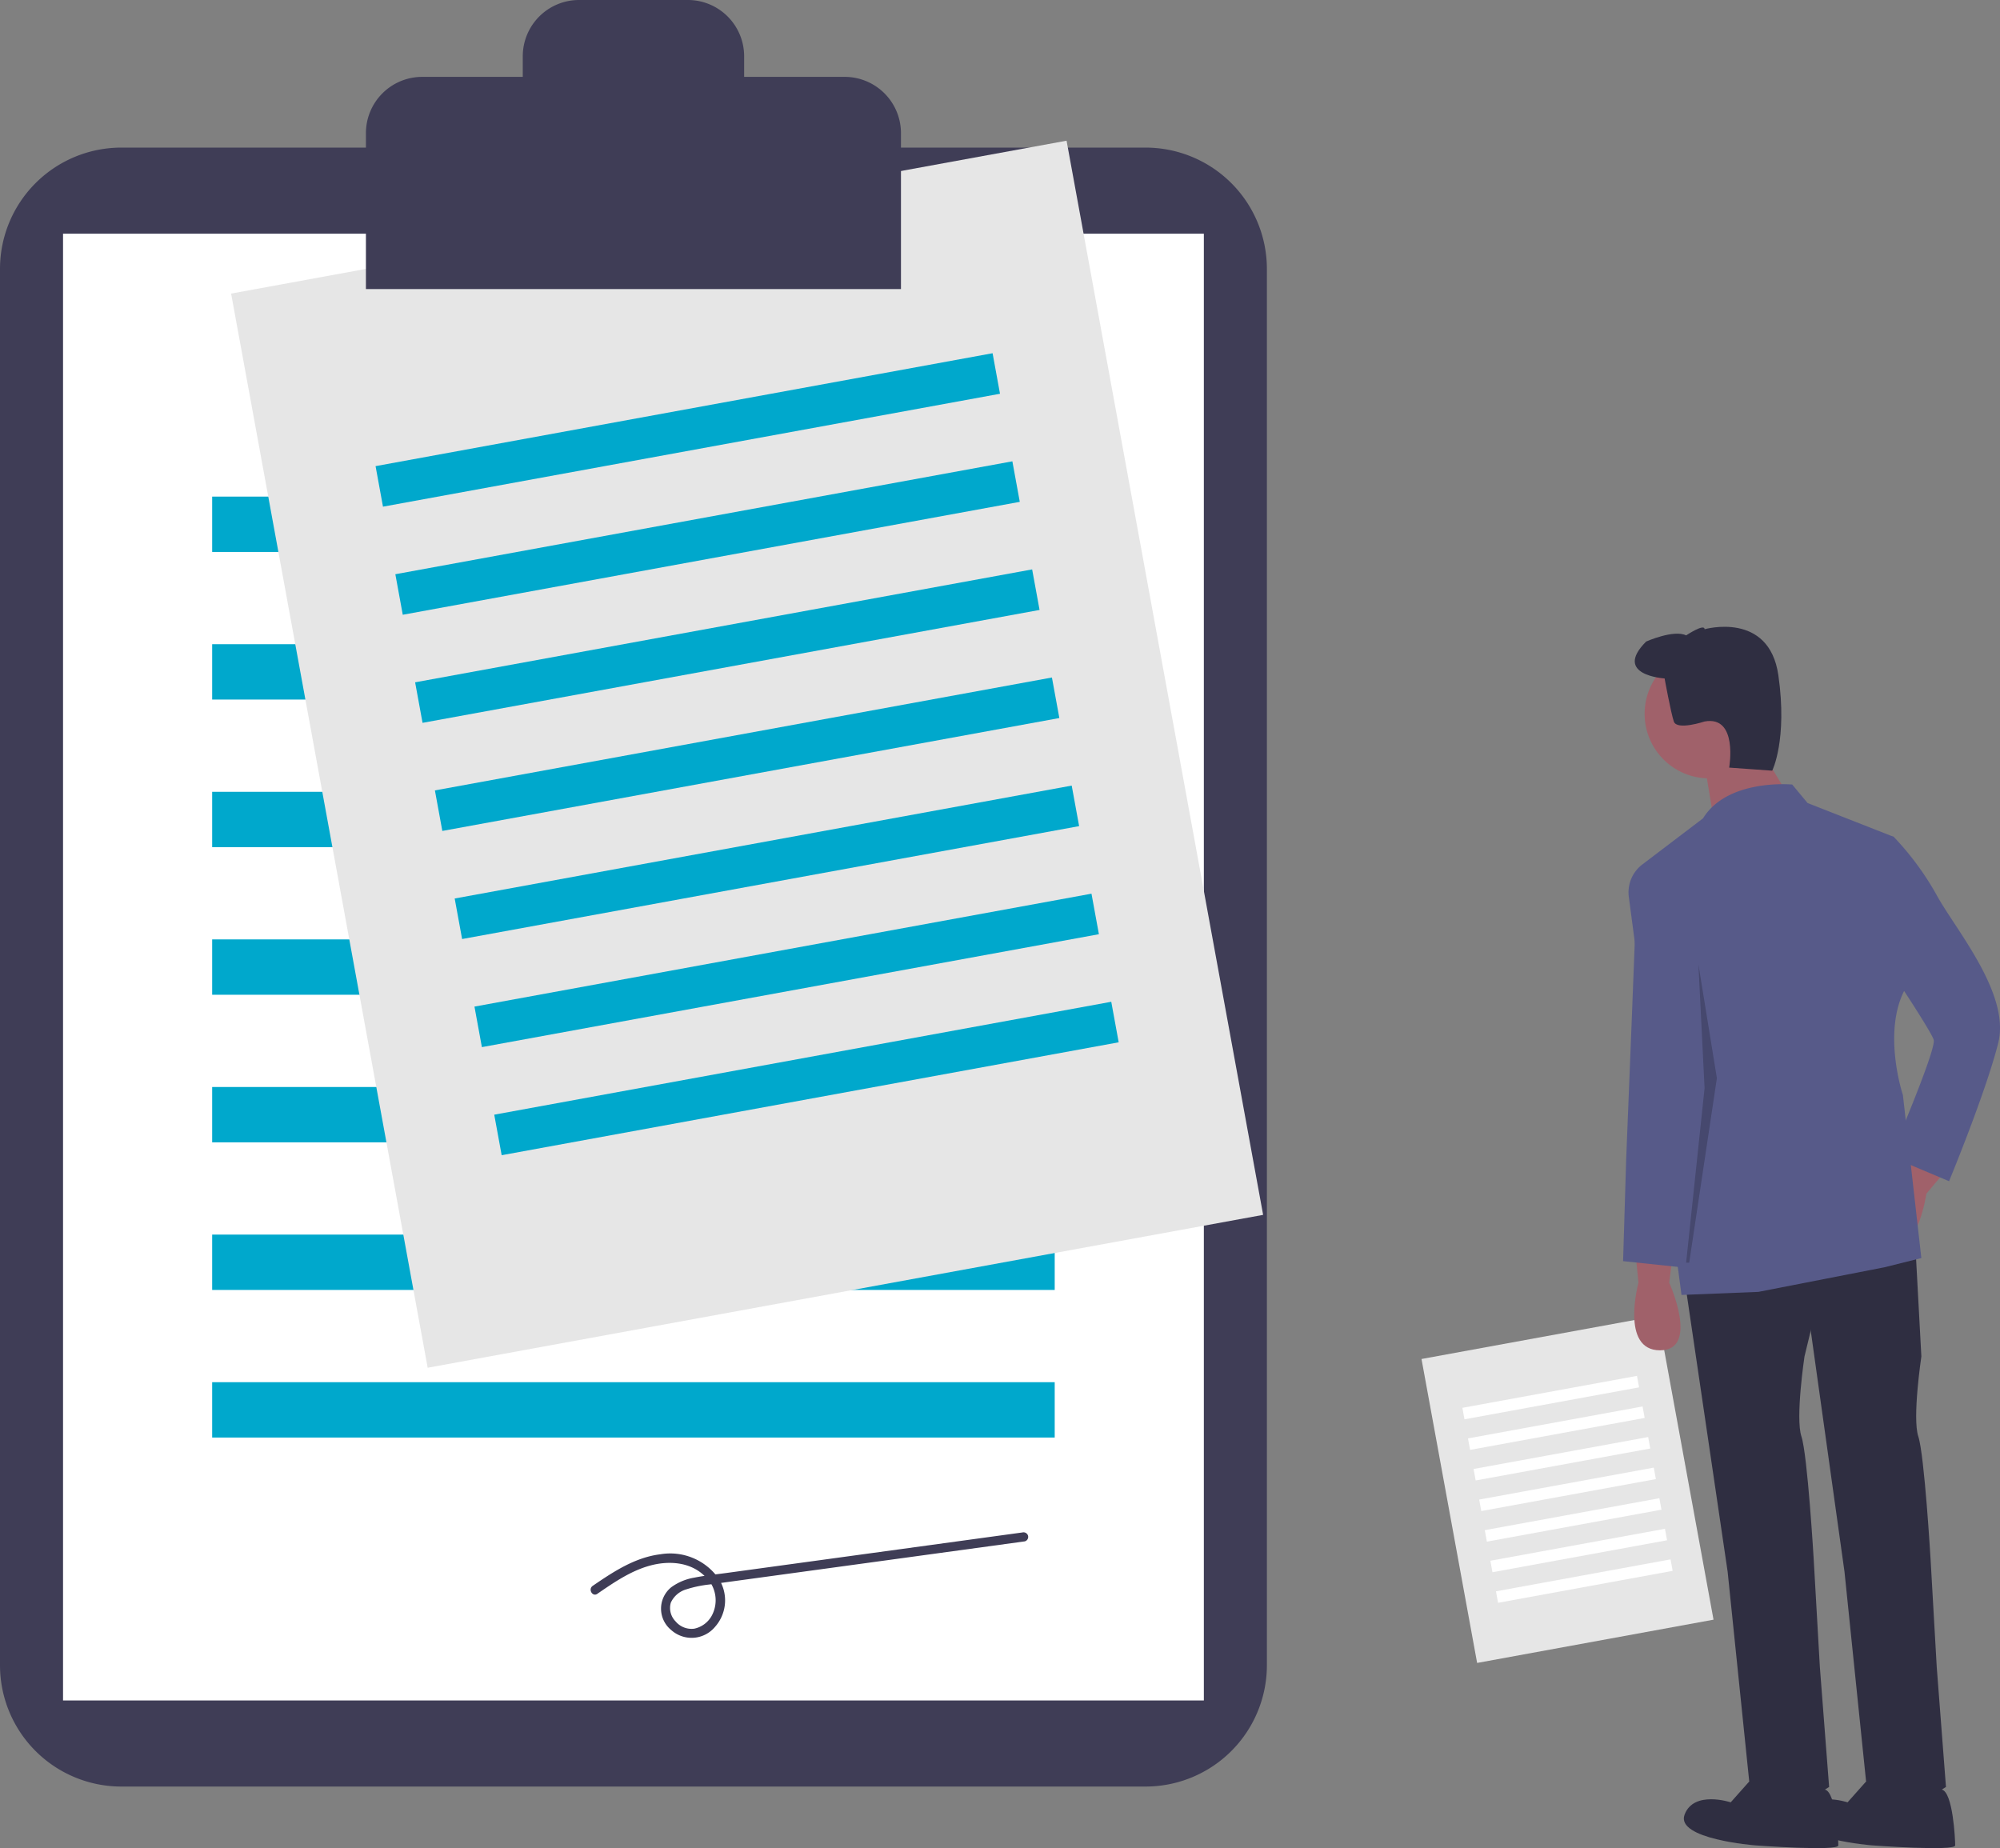 <svg xmlns="http://www.w3.org/2000/svg" width="295.829" height="273.364" viewBox="0 0 295.829 273.364">
  <rect x="0" y="0" width="295.829" height="273.364" fill="#808080" stroke="none"/>
  <g id="services-illustrations" transform="translate(0 0)">
    <path id="Path_4029" data-name="Path 4029" d="M222.669,143.094a17.95,17.95,0,0,0-17.93,17.93V367.589a17.951,17.951,0,0,0,17.93,17.93H374.2a17.95,17.95,0,0,0,17.93-17.93V161.024a17.951,17.951,0,0,0-17.93-17.93Z" transform="translate(-204.739 -121.262)" fill="#3f3d56"/>
    <rect id="Rectangle_1305" data-name="Rectangle 1305" width="168.743" height="216.955" transform="translate(9.324 34.567)" fill="#fff"/>
    <rect id="Rectangle_1306" data-name="Rectangle 1306" width="124.624" height="8.187" transform="translate(31.383 73.455)" fill="#00a8cc"/>
    <rect id="Rectangle_1307" data-name="Rectangle 1307" width="124.624" height="8.187" transform="translate(31.383 95.287)" fill="#00a8cc"/>
    <rect id="Rectangle_1308" data-name="Rectangle 1308" width="124.624" height="8.187" transform="translate(31.383 117.119)" fill="#00a8cc"/>
    <rect id="Rectangle_1309" data-name="Rectangle 1309" width="124.624" height="8.187" transform="translate(31.383 138.951)" fill="#00a8cc"/>
    <rect id="Rectangle_1310" data-name="Rectangle 1310" width="124.624" height="8.187" transform="translate(31.383 160.783)" fill="#00a8cc"/>
    <rect id="Rectangle_1311" data-name="Rectangle 1311" width="124.624" height="8.187" transform="translate(31.383 182.615)" fill="#00a8cc"/>
    <rect id="Rectangle_1312" data-name="Rectangle 1312" width="124.624" height="8.187" transform="translate(31.383 204.446)" fill="#00a8cc"/>
    <rect id="Rectangle_1313" data-name="Rectangle 1313" width="125.628" height="161.522" transform="translate(34.185 43.425) rotate(-10.37)" fill="#e6e6e6"/>
    <rect id="Rectangle_1314" data-name="Rectangle 1314" width="92.782" height="6.095" transform="translate(55.551 68.948) rotate(-10.37)" fill="#00a8cc"/>
    <rect id="Rectangle_1315" data-name="Rectangle 1315" width="92.782" height="6.095" transform="translate(58.477 84.936) rotate(-10.37)" fill="#00a8cc"/>
    <rect id="Rectangle_1316" data-name="Rectangle 1316" width="92.782" height="6.095" transform="translate(61.403 100.924) rotate(-10.37)" fill="#00a8cc"/>
    <rect id="Rectangle_1317" data-name="Rectangle 1317" width="92.782" height="6.095" transform="translate(64.329 116.913) rotate(-10.37)" fill="#00a8cc"/>
    <rect id="Rectangle_1318" data-name="Rectangle 1318" width="92.782" height="6.095" transform="translate(67.255 132.901) rotate(-10.37)" fill="#00a8cc"/>
    <rect id="Rectangle_1319" data-name="Rectangle 1319" width="92.782" height="6.095" transform="translate(70.18 148.889) rotate(-10.37)" fill="#00a8cc"/>
    <rect id="Rectangle_1320" data-name="Rectangle 1320" width="92.782" height="6.095" transform="translate(73.106 164.877) rotate(-10.37)" fill="#00a8cc"/>
    <rect id="Rectangle_1321" data-name="Rectangle 1321" width="35.547" height="45.703" transform="translate(210.262 201.016) rotate(-10.37)" fill="#e6e6e6"/>
    <rect id="Rectangle_1322" data-name="Rectangle 1322" width="26.253" height="1.725" transform="translate(216.308 208.238) rotate(-10.37)" fill="#fff"/>
    <rect id="Rectangle_1323" data-name="Rectangle 1323" width="26.253" height="1.725" transform="translate(217.136 212.761) rotate(-10.37)" fill="#fff"/>
    <rect id="Rectangle_1324" data-name="Rectangle 1324" width="26.253" height="1.725" transform="translate(217.964 217.285) rotate(-10.37)" fill="#fff"/>
    <rect id="Rectangle_1325" data-name="Rectangle 1325" width="26.253" height="1.725" transform="translate(218.792 221.809) rotate(-10.37)" fill="#fff"/>
    <rect id="Rectangle_1326" data-name="Rectangle 1326" width="26.253" height="1.725" transform="translate(219.62 226.333) rotate(-10.37)" fill="#fff"/>
    <rect id="Rectangle_1327" data-name="Rectangle 1327" width="26.253" height="1.725" transform="translate(220.447 230.857) rotate(-10.37)" fill="#fff"/>
    <rect id="Rectangle_1328" data-name="Rectangle 1328" width="26.253" height="1.725" transform="translate(221.275 235.381) rotate(-10.37)" fill="#fff"/>
    <path id="Path_4030" data-name="Path 4030" d="M420.187,96.124h-14.87V93.08a8.327,8.327,0,0,0-8.327-8.327H380.9a8.327,8.327,0,0,0-8.327,8.327v3.044H357.7a8.327,8.327,0,0,0-8.327,8.327v23.057h79.141V104.451a8.327,8.327,0,0,0-8.327-8.327Z" transform="translate(-295.248 -84.754)" fill="#3f3d56"/>
    <path id="Path_4031" data-name="Path 4031" d="M439.186,699.514c2.459-1.683,4.985-3.432,7.9-4.2,2.664-.7,5.722-.513,7.829,1.437a4.8,4.8,0,0,1,1.158,6.064,3.854,3.854,0,0,1-2.553,1.858,3.076,3.076,0,0,1-2.765-1.08,2.82,2.82,0,0,1-.7-2.771,3.63,3.63,0,0,1,2.326-1.976,17.215,17.215,0,0,1,3.469-.717l4.825-.66,19.747-2.7,21.991-3.01a.687.687,0,0,0,.477-.839.7.7,0,0,0-.839-.477l-43.758,5.99c-1.583.217-3.188.372-4.754.69a7.994,7.994,0,0,0-3.414,1.418,4.074,4.074,0,0,0-.017,6.331,4.513,4.513,0,0,0,6.5-.486,5.891,5.891,0,0,0,.447-7.219,8.753,8.753,0,0,0-8.536-3.5c-3.767.463-6.96,2.58-10.019,4.673-.72.493-.039,1.676.689,1.178Z" transform="translate(-350.829 -463.769)" fill="#3f3d56"/>
    <path id="Path_4032" data-name="Path 4032" d="M850.854,579.591l.455,4.548s-2.729,10.006,3.184,10.006,1.365-10.006,1.365-10.006l.455-3.639Z" transform="translate(-608.956 -394.414)" fill="#a0616a"/>
    <path id="Path_4033" data-name="Path 4033" d="M950.655,539.1l-2.087,4.067s-7.724,6.922-2.758,10.132,6.578-7.663,6.578-7.663l2.357-2.809Z" transform="translate(-667.445 -369.074)" fill="#a0616a"/>
    <path id="Path_4034" data-name="Path 4034" d="M870.591,584.444l6.368,43.209,3.184,30.929s2.729,6.822,11.826.91L890.6,641.753l-.91-15.919s-.91-15.464-1.819-18.193.455-11.826.455-11.826l3.639-15.009Z" transform="translate(-621.416 -395.174)" fill="#2f2e41"/>
    <path id="Path_4035" data-name="Path 4035" d="M880.869,786.211l-3.639,4.093s-5.458-1.819-6.823,1.819,10.461,4.548,10.461,4.548,12.28.91,12.28,0-.329-7.867-1.984-8.254S880.869,786.211,880.869,786.211Z" transform="translate(-621.233 -523.713)" fill="#2f2e41"/>
    <path id="Path_4036" data-name="Path 4036" d="M916.777,579.128l6.368,45.483,3.184,30.929s2.729,6.822,11.826.91L936.79,638.71l-.91-15.919s-.91-15.464-1.819-18.193.455-11.826.455-11.826l-.91-16.829Z" transform="translate(-650.318 -392.131)" fill="#2f2e41"/>
    <path id="Path_4037" data-name="Path 4037" d="M927.055,786.211l-3.639,4.093s-5.458-1.819-6.822,1.819,10.461,4.548,10.461,4.548,12.28.91,12.28,0-.329-7.867-1.984-8.254S927.055,786.211,927.055,786.211Z" transform="translate(-650.135 -523.713)" fill="#2f2e41"/>
    <circle id="Ellipse_1142" data-name="Ellipse 1142" cx="9.551" cy="9.551" r="9.551" transform="translate(243.262 96.03)" fill="#a0616a"/>
    <path id="Path_4038" data-name="Path 4038" d="M681.485,293.685l4.094,6.823-10.461,4.548-1.364-8.187Z" transform="translate(-421.622 -183.783)" fill="#a0616a"/>
    <path id="Path_4039" data-name="Path 4039" d="M872.644,394.764s-9.551-.91-13.19,5l-8.978,6.823a5.175,5.175,0,0,0-2,4.8l7.793,58.877,11.371-.455,18.648-3.639,5.458-1.365L889.018,440.7s-3.184-9.551.455-15.919L887.653,402.5l-12.735-5Z" transform="translate(-607.55 -278.721)" fill="#575a89"/>
    <path id="Path_4040" data-name="Path 4040" d="M849.921,429.409l-.682-1.137s-.91,0-.91,1.819-1.592,41.162-1.592,41.162l-.455,15.009,8.642.91,3.184-28.2-1.365-18.648Z" transform="translate(-606.204 -299.721)" fill="#575a89"/>
    <path id="Path_4041" data-name="Path 4041" d="M936.224,413.079l6.368.91a42.265,42.265,0,0,1,6.368,8.642c2.729,5,10.916,14.555,9.1,21.832s-7.277,20.467-7.277,20.467l-8.642-3.639s6.822-15.919,6.368-17.284-5.913-9.551-5.913-9.551Z" transform="translate(-662.488 -290.214)" fill="#575a89"/>
    <path id="Path_4042" data-name="Path 4042" d="M855.31,340.143s-7.732-.455-2.729-5.458c0,0,4.094-1.819,5.913-.91,0,0,2.729-1.819,2.729-.91,0,0,9.551-2.729,10.916,6.822s-.91,14.1-.91,14.1l-6.368-.455s1.365-7.732-3.639-6.822c0,0-4.093,1.365-4.548,0S855.31,340.143,855.31,340.143Z" transform="translate(-609.091 -239.792)" fill="#2f2e41"/>
    <path id="Path_4043" data-name="Path 4043" d="M666.916,425.314l4.094-27.29L668.28,381.2l.91,18.3-2.729,25.814Z" transform="translate(-417.058 -238.545)" opacity="0.2"/>
  </g>
</svg>

